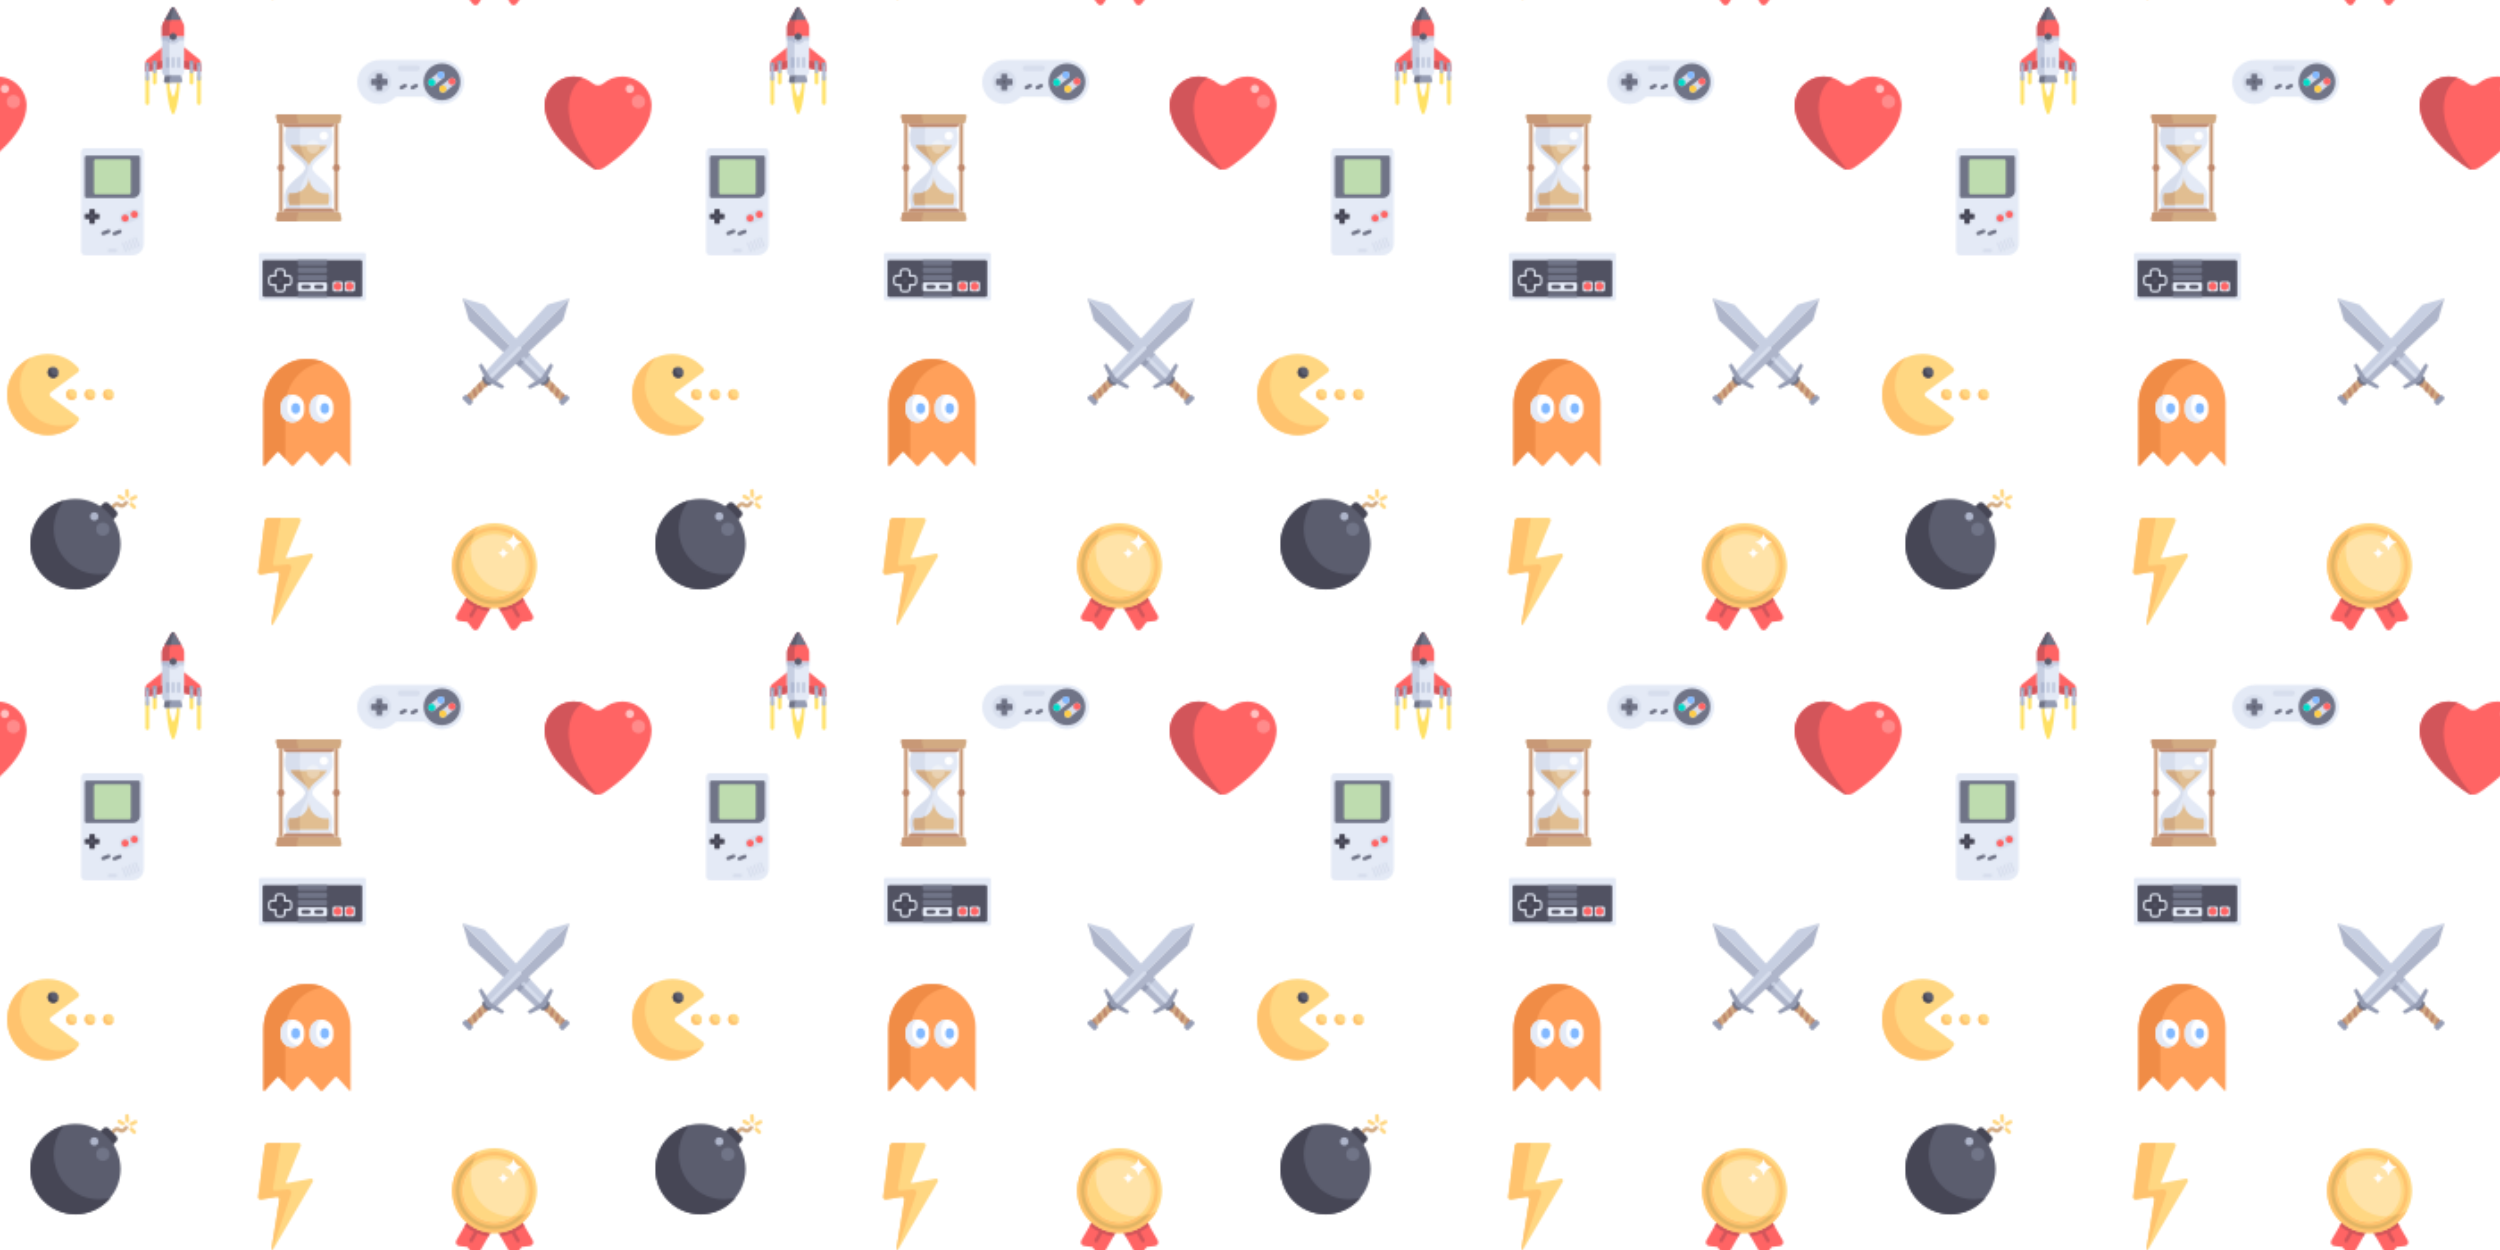 <svg xmlns="http://www.w3.org/2000/svg" xmlns:xlink="http://www.w3.org/1999/xlink" xmlns:fi="http://pattern.flaticon.com/" x="0" y="0" width="1600" height="800" viewBox="0 0 1400 700"><rect x="0px" y="0px" width="100%" height="100%" opacity="1" fill="#ffffff"/><defs><g transform="matrix(0.117 0 0 0.117 33 83)" id="L1_58"><path d="M353.103,512H123.586c-9.751,0-17.655-7.904-17.655-17.655V17.655C105.931,7.904,113.835,0,123.586,0  h264.828c9.751,0,17.655,7.904,17.655,17.655v441.379C406.069,488.287,382.356,512,353.103,512z" fill="#e4eaf6"/><path d="M353.103,238.345h-220.69c-4.875,0-8.828-3.953-8.828-8.828V44.138c0-4.875,3.953-8.828,8.828-8.828  h247.172c4.875,0,8.828,3.953,8.828,8.828v158.897C388.414,222.536,372.605,238.345,353.103,238.345z" fill="#707487"/><path d="M189.793,313.379h-17.655v-17.655c0-2.438-1.976-4.414-4.414-4.414h-17.655  c-2.438,0-4.414,1.976-4.414,4.414v17.655H128c-2.438,0-4.414,1.976-4.414,4.414v17.655c0,2.438,1.976,4.414,4.414,4.414h17.655  v17.655c0,2.438,1.976,4.414,4.414,4.414h17.655c2.438,0,4.414-1.976,4.414-4.414v-17.655h17.655c2.438,0,4.414-1.976,4.414-4.414  v-17.655C194.207,315.356,192.231,313.379,189.793,313.379z" fill="#464655"/><path d="M317.802,361.94c-10.508,0-20.457-6.302-24.595-16.655c-5.431-13.582,1.173-28.991,14.75-34.426  l44.138-17.655c13.578-5.418,29,1.176,34.422,14.754c5.431,13.582-1.173,28.991-14.75,34.426l-44.138,17.655  C324.405,361.327,321.078,361.94,317.802,361.94z" fill="#d7deed"/><g><path d="M211.862,416.408c-3.5,0-6.819-2.099-8.199-5.551c-1.811-4.526,0.388-9.664,4.922-11.474   l25.818-10.332c4.483-1.815,9.664,0.38,11.474,4.914c1.811,4.526-0.396,9.664-4.922,11.474l-25.818,10.332   C214.069,416.202,212.957,416.408,211.862,416.408z" fill="#707487"/><path d="M265.483,417.917c-3.5,0-6.819-2.103-8.199-5.556c-1.811-4.526,0.396-9.664,4.922-11.474   l25.827-10.327c4.491-1.784,9.664,0.388,11.474,4.922c1.811,4.526-0.396,9.664-4.922,11.474l-25.827,10.327   C267.69,417.71,266.578,417.917,265.483,417.917z" fill="#707487"/></g><g><circle cx="317" cy="335" r="17" fill="#ff6464"/><circle cx="361" cy="317" r="17" fill="#ff6464"/></g><g><path d="M382.163,472.29c-1.75,0-3.405-1.047-4.095-2.776L362.601,430.6   c-0.905-2.263,0.19-4.832,2.457-5.737c2.259-0.918,4.828,0.194,5.732,2.461l15.467,38.914c0.905,2.263-0.19,4.832-2.457,5.737   C383.266,472.191,382.706,472.29,382.163,472.29z" fill="#d7deed"/><path d="M366.947,478.76c-1.75,0-3.405-1.047-4.095-2.776l-15.467-38.914   c-0.905-2.263,0.19-4.832,2.457-5.737c2.241-0.909,4.828,0.194,5.732,2.461l15.467,38.914c0.905,2.263-0.19,4.832-2.457,5.737   C368.051,478.66,367.49,478.76,366.947,478.76z" fill="#d7deed"/><path d="M351.731,485.23c-1.75,0-3.405-1.047-4.095-2.776l-15.467-38.914   c-0.905-2.263,0.19-4.832,2.457-5.737c2.241-0.918,4.828,0.199,5.732,2.461l15.467,38.914c0.905,2.263-0.19,4.832-2.457,5.737   C352.834,485.131,352.275,485.23,351.731,485.23z" fill="#d7deed"/><path d="M336.515,491.704c-1.75,0-3.405-1.047-4.095-2.776l-15.467-38.914   c-0.905-2.263,0.19-4.832,2.457-5.737c2.241-0.914,4.828,0.199,5.732,2.461l15.467,38.914c0.905,2.263-0.19,4.832-2.457,5.737   C337.619,491.605,337.059,491.704,336.515,491.704z" fill="#d7deed"/><path d="M321.3,498.174c-1.75,0-3.405-1.047-4.095-2.776l-15.467-38.914   c-0.905-2.263,0.19-4.832,2.457-5.737c2.25-0.922,4.828,0.194,5.732,2.461l15.467,38.914c0.905,2.263-0.19,4.832-2.457,5.737   C322.403,498.074,321.844,498.174,321.3,498.174z" fill="#d7deed"/></g><path d="M335.448,220.69H176.552c-4.875,0-8.828-3.953-8.828-8.828V61.793c0-4.875,3.953-8.828,8.828-8.828  h158.897c4.875,0,8.828,3.953,8.828,8.828v150.069C344.276,216.737,340.323,220.69,335.448,220.69z" fill="#bedcaf"/><path d="M269.241,498.759h-26.483c-4.875,0-8.828-3.953-8.828-8.828l0,0c0-4.875,3.953-8.828,8.828-8.828  h26.483c4.875,0,8.828,3.953,8.828,8.828l0,0C278.069,494.806,274.116,498.759,269.241,498.759z" fill="#d7deed"/><circle cx="158" cy="326" r="8" fill="#5b5d6e"/></g><g transform="matrix(0.117 0 0 0.117 67 4)" id="L1_59"><g><path d="M132.412,467.862L132.412,467.862c-4.875,0-8.828-3.953-8.828-8.828V335.446   c0-4.875,3.953-8.828,8.828-8.828l0,0c4.875,0,8.828,3.953,8.828,8.828v123.588C141.24,463.909,137.287,467.862,132.412,467.862z" fill="#ffe164"/><path d="M379.589,467.862L379.589,467.862c-4.875,0-8.828-3.953-8.828-8.828V335.446   c0-4.875,3.953-8.828,8.828-8.828l0,0c4.875,0,8.828,3.953,8.828,8.828v123.588C388.417,463.909,384.464,467.862,379.589,467.862z" fill="#ffe164"/><path d="M344.278,370.756L344.278,370.756c-4.875,0-8.828-3.953-8.828-8.828v-97.105   c0-4.875,3.953-8.828,8.828-8.828l0,0c4.875,0,8.828,3.953,8.828,8.828v97.105C353.106,366.804,349.153,370.756,344.278,370.756z" fill="#ffe164"/><path d="M167.723,370.756L167.723,370.756c-4.875,0-8.828-3.953-8.828-8.828v-97.105   c0-4.875,3.953-8.828,8.828-8.828l0,0c4.875,0,8.828,3.953,8.828,8.828v97.105C176.551,366.804,172.598,370.756,167.723,370.756z" fill="#ffe164"/></g><path d="M256,150.063l-125.79,100.632c-4.188,3.35-6.626,8.423-6.626,13.787v44.481L256,282.479  l132.416,26.483v-44.481c0-5.364-2.438-10.437-6.626-13.787L256,150.063z" fill="#ff6464"/><path d="M225.103,361.906c0,29.551,3.571,93.193,24.392,145.365c2.516,6.305,10.494,6.305,13.01,0  c20.821-52.172,24.392-115.814,24.392-145.365H225.103z" fill="#ffe164"/><path d="M238.345,361.906c0,14.173,2.452,46.271,17.655,70.032c15.204-23.761,17.655-55.859,17.655-70.032  H238.345z" fill="#ffffff"/><path d="M299.876,350.958l-10.499-41.997h-66.753l-10.499,41.997c-0.66,2.638-0.065,5.431,1.608,7.573  s4.237,3.396,6.957,3.396h70.622c2.72,0,5.285-1.255,6.957-3.396C299.942,356.389,300.535,353.596,299.876,350.958z" fill="#959cb3"/><path d="M238.609,350.958l10.499-41.997h-26.483l-10.499,41.997c-0.66,2.638-0.065,5.431,1.608,7.573  s4.237,3.396,6.957,3.396h26.483c-2.72,0-5.285-1.255-6.957-3.396S237.949,353.596,238.609,350.958z" fill="#707487"/><path d="M248.639,4.316l-41.109,73.457c-2.948,5.269-4.497,11.207-4.497,17.245v213.945  c0,9.751,7.904,17.655,17.655,17.655h70.622c9.751,0,17.655-7.904,17.655-17.655V95.013c0-6.038-1.548-11.976-4.498-17.245  L263.362,4.316C260.141-1.439,251.86-1.439,248.639,4.316z" fill="#e4eaf6"/><path d="M238.345,308.962V95.018c0-6.038,0.644-11.976,1.874-17.244l17.128-73.457  c0.321-1.474,0.898-2.664,1.581-3.729c-3.669-1.35-8.118-0.15-10.289,3.729l-41.109,73.456c-2.948,5.269-4.497,11.206-4.497,17.244  v213.945c0,9.75,7.905,17.655,17.655,17.655h25.012C241.639,326.618,238.345,318.713,238.345,308.962z" fill="#c7cfe2"/><path d="M263.362,4.316c-3.22-5.753-11.501-5.753-14.721,0l-41.11,73.457  c-2.948,5.269-4.497,11.206-4.497,17.244v46.218h105.933V95.013c0-6.038-1.548-11.976-4.498-17.245L263.362,4.316z" fill="#ff6464"/><path d="M238.345,95.018c0-6.038,0.644-11.976,1.874-17.244l17.128-73.457  c0.321-1.474,0.898-2.664,1.581-3.729c-1.788-0.658-3.755-0.686-5.559-0.119c-0.135,0.044-0.262,0.108-0.393,0.158  c-0.689,0.256-1.334,0.626-1.944,1.069c-0.19,0.14-0.386,0.269-0.566,0.428c-0.694,0.607-1.333,1.31-1.826,2.193l-41.109,73.456  c-2.948,5.269-4.497,11.206-4.497,17.244v46.218h35.311V95.018z" fill="#d2555a"/><path d="M308.967,141.235H203.034v17.655h22.637c6.089,10.511,17.302,17.655,30.33,17.655  c13.028,0,24.241-7.145,30.33-17.655h22.637V141.235z" fill="#c7cfe2"/><circle cx="256" cy="141" r="17" fill="#5b5d6e"/><path d="M238.345,171.716v-30.482h-35.311v17.655h22.637C228.736,164.182,233.105,168.613,238.345,171.716z" fill="#afb9d2"/><path d="M248.64,4.316l-32.162,57.47h79.047l-32.164-57.47C260.141-1.439,251.86-1.439,248.64,4.316z" fill="#707487"/><path d="M243.947,61.786l13.401-57.47c0.321-1.474,0.898-2.664,1.581-3.729  c-1.788-0.658-3.755-0.686-5.559-0.119c-0.036,0.012-0.072,0.031-0.108,0.044c-0.095,0.039-0.189,0.078-0.285,0.115  c-0.689,0.256-1.334,0.626-1.944,1.069c-0.066,0.049-0.131,0.102-0.198,0.149c-0.121,0.095-0.252,0.177-0.369,0.279  c-0.693,0.606-1.332,1.31-1.825,2.191l-32.162,57.47H243.947z" fill="#5b5d6e"/><g><path d="M123.584,308.962 203.034,293.072 203.034,255.996 123.584,277.182z" fill="#d2555a"/><path d="M388.417,308.962 308.967,293.072 308.967,255.996 388.417,277.182z" fill="#d2555a"/></g><g><path d="M132.412,264.824L132.412,264.824c-4.875,0-8.828,3.953-8.828,8.828v70.622   c0,4.875,3.953,8.828,8.828,8.828l0,0c4.875,0,8.828-3.953,8.828-8.828v-70.622C141.24,268.776,137.287,264.824,132.412,264.824z" fill="#afb9d2"/><path d="M167.723,255.996L167.723,255.996c-4.875,0-8.828,3.953-8.828,8.828v44.139   c0,4.875,3.953,8.828,8.828,8.828l0,0c4.875,0,8.828-3.953,8.828-8.828v-44.139C176.551,259.948,172.598,255.996,167.723,255.996z" fill="#afb9d2"/><path d="M379.589,264.824L379.589,264.824c4.875,0,8.828,3.953,8.828,8.828v70.622   c0,4.875-3.953,8.828-8.828,8.828l0,0c-4.875,0-8.828-3.953-8.828-8.828v-70.622C370.761,268.776,374.714,264.824,379.589,264.824z   " fill="#afb9d2"/><path d="M344.278,255.996L344.278,255.996c4.875,0,8.828,3.953,8.828,8.828v44.139   c0,4.875-3.953,8.828-8.828,8.828l0,0c-4.875,0-8.828-3.953-8.828-8.828v-44.139C335.45,259.948,339.403,255.996,344.278,255.996z" fill="#afb9d2"/></g><g><circle cx="132" cy="273" r="8" fill="#959cb3"/><circle cx="167" cy="264" r="8" fill="#959cb3"/><circle cx="379" cy="273" r="8" fill="#959cb3"/><circle cx="344" cy="264" r="8" fill="#959cb3"/></g><g><path d="M256,291.307L256,291.307c4.875,0,8.828-3.953,8.828-8.828v-35.311c0-4.875-3.953-8.828-8.828-8.828   l0,0c-4.875,0-8.828,3.953-8.828,8.828v35.311C247.173,287.354,251.125,291.307,256,291.307z" fill="#c7cfe2"/><path d="M282.484,291.307L282.484,291.307c4.875,0,8.828-3.953,8.828-8.828v-35.311   c0-4.875-3.953-8.828-8.828-8.828l0,0c-4.875,0-8.828,3.953-8.828,8.828v35.311C273.656,287.354,277.609,291.307,282.484,291.307z" fill="#c7cfe2"/></g><path d="M229.517,291.307L229.517,291.307c4.875,0,8.828-3.953,8.828-8.828v-35.311  c0-4.875-3.953-8.828-8.828-8.828l0,0c-4.875,0-8.828,3.953-8.828,8.828v35.311C220.689,287.354,224.642,291.307,229.517,291.307z" fill="#afb9d2"/></g><g transform="matrix(0.117 0 0 0.117 4 191)" id="L1_60"><path d="M209.638,244.628l129.736-95.594c6.241-4.599,7.204-13.545,2.155-19.428  c-40.358-47.019-102.755-74.557-171.218-66.385C81.862,73.778,10.999,145.353,1.223,233.893  c-12.937,117.155,78.443,216.313,192.983,216.313c58.996,0,111.782-26.358,147.389-67.889c5.021-5.856,3.992-14.775-2.218-19.35  L209.638,267.37C201.977,261.725,201.977,250.274,209.638,244.628z" fill="#ffd782"/><path d="M255.491,406.068c-114.54,0-205.92-99.157-192.984-216.313  c4.675-42.346,23.433-80.712,51.296-110.476C53.119,107.021,8.797,165.293,1.223,233.892  c-12.937,117.156,78.443,216.314,192.983,216.314c55.956,0,106.298-23.738,141.721-61.62  C311.421,399.783,284.203,406.068,255.491,406.068z" fill="#ffc36e"/><circle cx="397" cy="255" r="26" fill="#ffd782"/><path d="M408.275,269.241c-13.407,0-24.276-10.869-24.276-24.276c0-5.134,1.614-9.88,4.335-13.802  c-10.222,3.669-17.577,13.351-17.577,24.836c0,14.626,11.857,26.483,26.483,26.483c11.486,0,21.167-7.354,24.836-17.577  C418.156,267.625,413.41,269.241,408.275,269.241z" fill="#ffc36e"/><circle cx="485" cy="255" r="26" fill="#ffd782"/><path d="M496.551,269.241c-13.407,0-24.276-10.869-24.276-24.276c0-5.134,1.614-9.88,4.335-13.802  c-10.222,3.669-17.577,13.351-17.577,24.836c0,14.626,11.857,26.483,26.483,26.483c11.486,0,21.167-7.354,24.836-17.577  C506.432,267.625,501.686,269.241,496.551,269.241z" fill="#ffc36e"/><circle cx="308" cy="255" r="26" fill="#ffd782"/><path d="M320,269.241c-13.407,0-24.276-10.869-24.276-24.276c0-5.134,1.614-9.88,4.335-13.802  c-10.222,3.669-17.577,13.351-17.577,24.836c0,14.626,11.857,26.483,26.483,26.483c11.486,0,21.167-7.354,24.836-17.577  C329.88,267.625,325.134,269.241,320,269.241z" fill="#ffc36e"/><circle cx="220" cy="150" r="26" fill="#5b5d6e"/><path d="M231.724,163.31c-13.407,0-24.276-10.869-24.276-24.276c0-5.134,1.614-9.88,4.335-13.802  c-10.222,3.669-17.577,13.351-17.577,24.836c0,14.626,11.857,26.483,26.483,26.483c11.486,0,21.167-7.354,24.836-17.577  C241.604,161.694,236.858,163.31,231.724,163.31z" fill="#464655"/></g><g transform="matrix(0.117 0 0 0.117 145 125)" id="L1_61"><path d="M503.172,370.759H8.828c-4.875,0-8.828-3.953-8.828-8.828V150.069c0-4.875,3.953-8.828,8.828-8.828  h494.345c4.875,0,8.828,3.953,8.828,8.828v211.862C512,366.806,508.047,370.759,503.172,370.759z" fill="#e4eaf6"/><path d="M485.517,353.103H26.483c-4.875,0-8.828-3.953-8.828-8.828V185.379c0-4.875,3.953-8.828,8.828-8.828  h459.034c4.875,0,8.828,3.953,8.828,8.828v158.897C494.345,349.151,490.392,353.103,485.517,353.103z" fill="#515262"/><path d="M317.793,326.621H194.207c-4.875,0-8.828-3.953-8.828-8.828V291.31c0-4.875,3.953-8.828,8.828-8.828  h123.586c4.875,0,8.828,3.953,8.828,8.828v26.483C326.621,322.668,322.668,326.621,317.793,326.621z" fill="#e4eaf6"/><g><path d="M317.793,273.655H194.207c-4.875,0-8.828-3.953-8.828-8.828V256c0-4.875,3.953-8.828,8.828-8.828   h123.586c4.875,0,8.828,3.953,8.828,8.828v8.828C326.621,269.703,322.668,273.655,317.793,273.655z" fill="#707487"/><path d="M317.793,238.345H194.207c-4.875,0-8.828-3.953-8.828-8.828v-8.828c0-4.875,3.953-8.828,8.828-8.828   h123.586c4.875,0,8.828,3.953,8.828,8.828v8.828C326.621,234.392,322.668,238.345,317.793,238.345z" fill="#707487"/><path d="M317.793,203.034H194.207c-4.875,0-8.828-3.953-8.828-8.828v-17.655h141.241v17.655   C326.621,199.082,322.668,203.034,317.793,203.034z" fill="#707487"/><path d="M194.207,335.448h123.586c4.875,0,8.828,3.953,8.828,8.828v8.828H185.379v-8.828   C185.379,339.401,189.332,335.448,194.207,335.448z" fill="#707487"/></g><g><path d="M211.862,313.379h26.483c4.875,0,8.828-3.953,8.828-8.828l0,0c0-4.875-3.953-8.828-8.828-8.828   h-26.483c-4.875,0-8.828,3.953-8.828,8.828l0,0C203.034,309.427,206.987,313.379,211.862,313.379z" fill="#515262"/><path d="M273.655,313.379h26.483c4.875,0,8.828-3.953,8.828-8.828l0,0c0-4.875-3.953-8.828-8.828-8.828   h-26.483c-4.875,0-8.828,3.953-8.828,8.828l0,0C264.828,309.427,268.78,313.379,273.655,313.379z" fill="#515262"/></g><path d="M141.241,256h-22.069v-22.069c0-4.875-3.953-8.828-8.828-8.828H92.69  c-4.875,0-8.828,3.953-8.828,8.828V256H61.793c-4.875,0-8.828,3.953-8.828,8.828v17.655c0,4.875,3.953,8.828,8.828,8.828h22.069  v22.069c0,4.875,3.953,8.828,8.828,8.828h17.655c4.875,0,8.828-3.953,8.828-8.828V291.31h22.069c4.875,0,8.828-3.953,8.828-8.828  v-17.655C150.069,259.953,146.116,256,141.241,256z" fill="#464655"/><g><path d="M110.345,225.103c4.875,0,8.828,3.953,8.828,8.828V256h22.069c4.875,0,8.828,3.953,8.828,8.828   v17.655c0,4.875-3.953,8.828-8.828,8.828h-22.069v22.069c0,4.875-3.953,8.828-8.828,8.828H92.69c-4.876,0-8.828-3.953-8.828-8.828   V291.31H61.793c-4.876,0-8.828-3.953-8.828-8.828v-17.655c0-4.875,3.951-8.828,8.828-8.828h22.069v-22.069   c0-4.875,3.951-8.828,8.828-8.828H110.345 M110.345,216.276H92.69c-9.735,0-17.655,7.921-17.655,17.655v13.241H61.793   c-9.735,0-17.655,7.921-17.655,17.655v17.655c0,9.735,7.921,17.655,17.655,17.655h13.241v13.241   c0,9.735,7.921,17.655,17.655,17.655h17.655c9.735,0,17.655-7.921,17.655-17.655v-13.241h13.241   c9.735,0,17.655-7.921,17.655-17.655v-17.655c0-9.735-7.921-17.655-17.655-17.655H128v-13.241   C128,224.196,120.079,216.276,110.345,216.276L110.345,216.276z" fill="#e4eaf6"/><path d="M392.426,278.471h-30.495c-4.875,0-8.828,3.953-8.828,8.828v30.495c0,4.875,3.953,8.828,8.828,8.828   h30.495c4.875,0,8.828-3.953,8.828-8.828v-30.495C401.254,282.422,397.302,278.471,392.426,278.471z" fill="#e4eaf6"/><path d="M450.207,278.471h-30.495c-4.875,0-8.828,3.953-8.828,8.828v30.495c0,4.875,3.953,8.828,8.828,8.828   h30.495c4.875,0,8.828-3.953,8.828-8.828v-30.495C459.034,282.422,455.082,278.471,450.207,278.471z" fill="#e4eaf6"/></g><g><circle cx="377" cy="302" r="19" fill="#ff6464"/><circle cx="434" cy="302" r="19" fill="#ff6464"/></g><circle cx="101" cy="273" r="11" fill="#515262"/></g><g transform="matrix(0.117 0 0 0.117 142 201)" id="L1_62"><path d="M248.399,0.135C135.421,4.152,47.514,100.436,47.514,213.484V508.8c0,2.792,3.432,4.127,5.319,2.069  l57.191-62.39c3.756-4.098,10.216-4.098,13.971,0l55.336,60.365c3.858,4.209,10.493,4.209,14.35,0l55.334-60.365  c3.756-4.098,10.216-4.098,13.971,0l55.334,60.365c3.858,4.209,10.493,4.209,14.35,0l55.336-60.365  c3.756-4.098,10.216-4.098,13.971,0l57.191,62.39c1.887,2.059,5.319,0.724,5.319-2.069V208.486  C464.489,90.819,367.009-4.082,248.399,0.135z" fill="#ffa05a"/><path d="M151.758,227.632c0-107.205,79.072-199.275,183.593-211.938  C308.687,4.707,279.273-0.963,248.399,0.135C135.421,4.152,47.514,100.436,47.514,213.484V508.8c0,2.792,3.432,4.127,5.319,2.069  l57.191-62.39c3.755-4.098,10.216-4.098,13.971,0l27.762,30.285V227.632H151.758z" fill="#f08c46"/><path d="M186.385,303.255L186.385,303.255c-31.001,0-56.132-25.131-56.132-56.132v-20.412  c0-31.001,25.131-56.132,56.132-56.132l0,0c31.001,0,56.132,25.131,56.132,56.132v20.412  C242.515,278.124,217.385,303.255,186.385,303.255z" fill="#ffffff"/><path d="M217.002,293.049c-31.001,0-56.132-25.131-56.132-56.132v-20.412  c0-18.952,9.419-35.676,23.803-45.839c-30.201,0.912-54.421,25.621-54.421,56.045v20.412c0,31.001,25.131,56.132,56.132,56.132  c12.048,0,23.184-3.831,32.327-10.292C218.139,292.98,217.579,293.049,217.002,293.049z" fill="#e4eaf6"/><path d="M201.693,262.431L201.693,262.431c-11.273,0-20.412-9.138-20.412-20.412v-10.205  c0-11.273,9.138-20.412,20.412-20.412l0,0c11.273,0,20.412,9.138,20.412,20.412v10.205  C222.105,253.294,212.966,262.431,201.693,262.431z" fill="#82b9ff"/><path d="M325.619,303.255L325.619,303.255c-31.001,0-56.132-25.131-56.132-56.132v-20.412  c0-31.001,25.131-56.132,56.132-56.132l0,0c31.001,0,56.132,25.131,56.132,56.132v20.412  C381.75,278.124,356.619,303.255,325.619,303.255z" fill="#ffffff"/><path d="M356.236,293.049c-31.001,0-56.132-25.131-56.132-56.132v-20.412  c0-18.952,9.419-35.676,23.804-45.839c-30.201,0.912-54.421,25.621-54.421,56.045v20.412c0,31.001,25.131,56.132,56.132,56.132  c12.048,0,23.184-3.831,32.327-10.292C357.374,292.98,356.814,293.049,356.236,293.049z" fill="#e4eaf6"/><path d="M340.927,262.431L340.927,262.431c-11.273,0-20.412-9.138-20.412-20.412v-10.205  c0-11.273,9.138-20.412,20.412-20.412l0,0c11.273,0,20.412,9.138,20.412,20.412v10.205  C361.339,253.294,352.201,262.431,340.927,262.431z" fill="#82b9ff"/></g><g transform="matrix(0.117 0 0 0.117 247 293)" id="L1_63"><path d="M425.797,467.737l-40.17,4.791l-24.234,32.392c-7.593,10.15-23.09,9.228-29.427-1.749  L212.941,297.012l107.029-61.793l119.026,206.161C445.334,452.355,438.383,466.237,425.797,467.737z" fill="#ff6464"/><path d="M372.386,449.593L372.386,449.593c-4.222,2.438-9.621,0.991-12.059-3.231l-88.276-152.898  c-2.438-4.222-0.991-9.621,3.231-12.058l0,0c4.222-2.438,9.621-0.991,12.058,3.231l88.276,152.898  C378.055,441.757,376.608,447.156,372.386,449.593z" fill="#d2555a"/><path d="M86.202,467.737l40.17,4.791l24.234,32.392c7.593,10.15,23.09,9.228,29.427-1.749L299.06,297.012  l-107.029-61.793L73.004,441.379C66.666,452.355,73.617,466.237,86.202,467.737z" fill="#ff6464"/><g><path d="M398.597,371.407l-78.628-136.189H192.03l-78.628,136.189   c31.516,26.718,70.615,44.719,113.628,50.364L256,371.592l28.97,50.178C327.982,416.127,367.083,398.125,398.597,371.407z" fill="#d2555a"/><path d="M139.614,449.593L139.614,449.593c4.222,2.438,9.621,0.991,12.058-3.231l88.276-152.898   c2.438-4.222,0.991-9.621-3.231-12.058l0,0c-4.222-2.438-9.621-0.991-12.058,3.231l-88.276,152.898   C133.945,441.757,135.392,447.156,139.614,449.593z" fill="#d2555a"/></g><circle cx="256" cy="203" r="203" fill="#ffd782"/><g><path d="M335.448,326.621c-107.257,0-194.207-86.95-194.207-194.207c0-44.491,14.995-85.46,40.161-118.206   C106.194,43.947,52.965,117.25,52.965,203.034c0,112.132,90.901,203.034,203.034,203.034c77.304,0,144.505-43.21,178.802-106.787   C405.729,316.628,371.762,326.621,335.448,326.621z" fill="#ffc36e"/><path d="M256,388.414c-102.216,0-185.379-83.164-185.379-185.379S153.784,17.655,256,17.655   s185.379,83.164,185.379,185.379S358.216,388.414,256,388.414z M256,35.31c-92.483,0-167.724,75.242-167.724,167.724   S163.518,370.759,256,370.759s167.724-75.242,167.724-167.724S348.483,35.31,256,35.31z" fill="#ffc36e"/></g><circle cx="256" cy="203" r="150" fill="#ffe3a8"/><path d="M335.448,326.621c-107.257,0-194.207-86.95-194.207-194.207c0-9.602,0.725-19.033,2.07-28.262  c-23.202,26.42-37.38,60.957-37.38,98.882c0,82.881,67.188,150.069,150.069,150.069c31.68,0,61.024-9.873,85.242-26.63  C339.313,326.53,337.391,326.621,335.448,326.621z" fill="#ffd782"/><path d="M373.029,322.953c-30.248,29.526-71.522,47.806-117.03,47.806  c-92.483,0-167.724-75.242-167.724-167.724c0-52.584,24.367-99.541,62.355-130.317c3.348-10.371,7.552-20.351,12.515-29.879  c-55.222,32.139-92.525,91.831-92.525,160.196c0,102.216,83.164,185.379,185.379,185.379c60.527,0,114.207-29.293,148.062-74.303  C394.082,317.882,383.716,320.857,373.029,322.953z" fill="#e1b464"/><g><path d="M384.299,89.878c-18.099-4.126-32.345-18.374-36.471-36.471c-0.311-1.363-2.115-1.363-2.425,0   c-4.126,18.099-18.374,32.345-36.471,36.471c-1.363,0.311-1.363,2.115,0,2.425c18.099,4.126,32.345,18.372,36.471,36.471   c0.311,1.363,2.115,1.363,2.425,0c4.126-18.099,18.374-32.345,36.471-36.471C385.662,91.993,385.662,90.189,384.299,89.878z" fill="#ffffff"/><path d="M321.578,142.345c-11.017-2.854-19.691-11.527-22.543-22.543c-0.287-1.107-1.719-1.107-2.006,0   c-2.854,11.017-11.527,19.691-22.543,22.543c-1.107,0.287-1.107,1.719,0,2.006c11.017,2.854,19.691,11.527,22.543,22.543   c0.287,1.107,1.719,1.107,2.006,0c2.854-11.017,11.527-19.691,22.543-22.543C322.686,144.064,322.686,142.632,321.578,142.345z" fill="#ffffff"/></g></g><g transform="matrix(0.117 0 0 0.117 259 167)" id="L1_64"><path d="M0,0.001 31.21,106.116 353.364,403.3 378.332,378.332z" fill="#aeb5ca"/><path d="M0,0.001 106.115,31.21 403.299,353.364 378.332,378.332z" fill="#c7cfe2"/><path d="M298.532,298.533 324.25,267.673 309.687,251.886 279.96,279.961z" fill="#aeb5ca"/><rect x="416px" y="363px" width="35px" height="141px" transform="matrix(-0.707 0.707 -0.707 -0.707 1048.968 434.514)" fill="#d2aa82"/><g><path d="M490.688,465.721 478.205,503.173 465.72,490.689 478.205,453.236z" fill="#be876b"/><path d="M465.72,440.752 453.236,478.205 440.751,465.721 453.236,428.269z" fill="#be876b"/><path d="M440.751,415.784 428.268,453.236 415.784,440.752 428.268,403.3z" fill="#be876b"/><path d="M415.784,390.817 403.299,428.269 390.816,415.784 403.299,378.332z" fill="#be876b"/></g><path d="M509.415,484.446l-24.968,24.968c-3.447,3.447-9.037,3.447-12.484,0l-6.242-6.241  c-3.447-3.447-3.447-9.037,0-12.484l24.968-24.968c3.447-3.447,9.037-3.447,12.484,0l6.242,6.242  C512.862,475.41,512.862,480.999,509.415,484.446z" fill="#959cb3"/><path d="M403.299,365.848l-14.564,22.888L365.847,403.3l12.147,12.146c2.687,2.687,6.792,3.353,10.19,1.654  l11.382-5.69c5.125-2.562,9.281-6.718,11.843-11.843l5.691-11.382c1.699-3.399,1.033-7.503-1.654-10.19L403.299,365.848z" fill="#707487"/><path d="M232.103,232.103L232.103,232.103c-3.447,3.447-3.447,9.037,0,12.484l156.051,156.051l12.484-12.484  L244.587,232.103C241.14,228.656,235.55,228.656,232.103,232.103z" fill="#d7deed"/><path d="M273.004,329.169 298.532,298.533 279.96,279.961 250.165,308.101z" fill="#959cb3"/><path d="M292.858,305.342 304.207,291.725 286.381,273.897 273.54,286.024z" fill="#c7cfe2"/><path d="M431.665,327.845l-30.659,61.319c-2.562,5.126-6.718,9.281-11.843,11.843l-61.319,30.659  c-3.399,1.699-7.503,1.033-10.19-1.654l-3.74-3.74c-2.178-2.178-1.78-5.814,0.82-7.468l63.597-40.471l40.471-63.597  c1.654-2.599,5.29-2.998,7.468-0.82l3.74,3.74C432.697,320.342,433.364,324.446,431.665,327.845z" fill="#959cb3"/><path d="M512,0.001 480.79,106.116 158.636,403.3 133.668,378.332z" fill="#aeb5ca"/><path d="M512,0.001 405.885,31.21 108.701,353.364 133.668,378.332z" fill="#c7cfe2"/><rect x="59px" y="363px" width="35px" height="141px" transform="matrix(0.707 0.707 -0.707 0.707 329.939 72.48)" fill="#d2aa82"/><g><path d="M21.312,465.721 33.795,503.173 46.28,490.689 33.795,453.236z" fill="#be876b"/><path d="M46.28,440.752 58.764,478.205 71.249,465.721 58.764,428.269z" fill="#be876b"/><path d="M71.249,415.784 83.732,453.236 96.216,440.752 83.732,403.3z" fill="#be876b"/><path d="M96.216,390.817 108.701,428.269 121.184,415.784 108.701,378.332z" fill="#be876b"/></g><path d="M2.585,484.446l24.968,24.968c3.447,3.447,9.037,3.447,12.484,0l6.242-6.241  c3.447-3.447,3.447-9.037,0-12.484l-24.968-24.968c-3.447-3.447-9.037-3.447-12.484,0l-6.242,6.242  C-0.862,475.41-0.862,480.999,2.585,484.446z" fill="#959cb3"/><path d="M108.701,365.848l14.564,22.888l22.888,14.564l-12.146,12.146c-2.687,2.687-6.792,3.353-10.19,1.654  l-11.382-5.69c-5.126-2.562-9.281-6.718-11.843-11.843l-5.69-11.382c-1.699-3.399-1.033-7.503,1.654-10.19L108.701,365.848z" fill="#707487"/><path d="M279.897,232.103L279.897,232.103c3.447,3.447,3.447,9.037,0,12.484L123.846,400.638l-12.484-12.484  l156.051-156.051C270.86,228.656,276.45,228.656,279.897,232.103z" fill="#d7deed"/><path d="M80.335,327.845l30.659,61.319c2.562,5.126,6.718,9.281,11.843,11.843l61.318,30.659  c3.399,1.699,7.503,1.033,10.19-1.654l3.74-3.74c2.178-2.178,1.78-5.814-0.82-7.468l-63.597-40.471l-40.471-63.599  c-1.654-2.599-5.29-2.998-7.468-0.82l-3.74,3.74C79.303,320.342,78.636,324.446,80.335,327.845z" fill="#959cb3"/></g><g transform="matrix(0.117 0 0 0.117 305 39)" id="L1_65"><path d="M0,173.507C0,95.972,62.854,33.12,140.387,33.12c34.388,0,65.865,12.383,90.262,32.918  c14.664,12.343,36.039,12.343,50.702,0c24.396-20.536,55.873-32.918,90.262-32.918C449.146,33.12,512,95.972,512,173.507v-4.129  c0,136.147-165.574,258.941-230.406,301.804c-15.528,10.265-35.662,10.265-51.189,0C165.574,428.319,0,305.525,0,169.378" fill="#ff6464"/><path d="M114.822,182.728c-0.006,0.639-0.063,1.258-0.063,1.899v-4.457   C114.759,181.026,114.814,181.874,114.822,182.728c0.544-66.886,29.431-123.321,69.206-142.541   c-13.749-4.506-28.381-7.068-43.641-7.068c-76.94,0-139.346,61.913-140.298,138.628c1.909,135.199,165.863,256.821,230.317,299.434   c6.614,4.372,14.069,6.766,21.643,7.414C198.865,418.832,115.96,306.017,114.822,182.728z" fill="#d2555a"/><circle cx="449" cy="153" r="32" fill="#ff8b8b"/><circle cx="408" cy="92" r="20" fill="#ffc1c1"/></g><g transform="matrix(0.117 0 0 0.117 200 16)" id="L1_66"><path d="M406.068,150.068H109.444c-58.325,0-108.359,45.63-109.426,103.946  C-1.07,313.426,46.766,361.93,105.93,361.93c28.724,0,54.702-11.499,73.772-30.073c3.322-3.235,7.648-5.237,12.286-5.237h128.044  c4.626,0,8.937,1.995,12.249,5.224c21.57,21.017,51.988,32.982,85.218,29.484c48.802-5.138,88.484-44.561,93.839-93.34  C518.352,204.114,468.522,150.068,406.068,150.068z" fill="#e4eaf6"/><circle cx="406" cy="255" r="88" fill="#707487"/><circle cx="105" cy="255" r="57" fill="#d7deed"/><path d="M140.689,241.103h-14.897c-2.742,0-4.966-2.223-4.966-4.966v-14.897c0-2.742-2.223-4.966-4.966-4.966  H95.999c-2.742,0-4.966,2.223-4.966,4.966v14.897c0,2.742-2.223,4.966-4.966,4.966H71.172c-2.742,0-4.966,2.223-4.966,4.966v19.862  c0,2.742,2.223,4.966,4.966,4.966h14.897c2.742,0,4.966,2.223,4.966,4.966v14.897c0,2.742,2.223,4.966,4.966,4.966h19.862  c2.742,0,4.966-2.223,4.966-4.966v-14.897c0-2.742,2.223-4.966,4.966-4.966h14.897c2.742,0,4.966-2.223,4.966-4.966v-19.862  C145.655,243.326,143.431,241.103,140.689,241.103z" fill="#707487"/><circle cx="105" cy="255" r="8" fill="#5b5d6e"/><g><path d="M211.867,291.31c-3.242,0-6.354-1.784-7.905-4.879c-2.182-4.362-0.414-9.664,3.948-11.844   l17.655-8.828c4.362-2.177,9.664-0.414,11.844,3.948c2.18,4.362,0.414,9.664-3.948,11.844l-17.655,8.828   C214.54,291.012,213.194,291.31,211.867,291.31z" fill="#707487"/><path d="M264.833,291.31c-3.242,0-6.354-1.784-7.905-4.879c-2.182-4.362-0.414-9.664,3.948-11.844   l17.655-8.828c4.353-2.177,9.655-0.414,11.844,3.948c2.182,4.362,0.414,9.664-3.948,11.844l-17.655,8.828   C267.505,291.012,266.16,291.31,264.833,291.31z" fill="#707487"/></g><g><path d="M286.896,203.034h-79.448c-7.313,0-13.241-5.929-13.241-13.241l0,0   c0-7.313,5.929-13.241,13.241-13.241h79.448c7.313,0,13.241,5.929,13.241,13.241l0,0   C300.137,197.105,294.209,203.034,286.896,203.034z" fill="#d7deed"/><path d="M357.526,275.861c-5.181,0-10.311-2.268-13.793-6.625c-6.094-7.616-4.862-18.724,2.759-24.814   l44.138-35.31c7.604-6.099,18.724-4.862,24.81,2.754c6.094,7.616,4.862,18.724-2.759,24.814l-44.138,35.31   C365.293,274.598,361.396,275.861,357.526,275.861z" fill="#d7deed"/><path d="M410.491,306.758c-5.181,0-10.311-2.268-13.793-6.625c-6.094-7.616-4.862-18.724,2.759-24.814   l44.138-35.31c7.595-6.103,18.733-4.853,24.81,2.754c6.094,7.616,4.862,18.724-2.759,24.814l-44.138,35.31   C418.258,305.494,414.362,306.758,410.491,306.758z" fill="#d7deed"/></g><circle cx="357" cy="258" r="17" fill="#00dcc8"/><circle cx="401" cy="222" r="17" fill="#82b9ff"/><circle cx="454" cy="253" r="17" fill="#ff6464"/><circle cx="410" cy="289" r="17" fill="#ffcd46"/></g><g transform="matrix(0.117 0 0 0.117 17 272)" id="L1_67"><path d="M379.867,125.133c-2.259,0-4.517-0.862-6.241-2.586c-3.448-3.448-3.448-9.035,0-12.483l24.275-24.275  c9.517-9.535,25.034-9.535,34.551,0c2.638,2.638,6.948,2.638,9.586,0l11.034-11.034c3.448-3.448,9.035-3.448,12.483,0  c3.448,3.448,3.448,9.035,0,12.483l-11.034,11.034c-9.517,9.535-25.034,9.535-34.551,0c-2.569-2.552-7.017-2.552-9.586,0  l-24.275,24.275C384.384,124.271,382.126,125.133,379.867,125.133z" fill="#d2aa82"/><path d="M380.178,178.408l-62.412-62.411l31.652-31.652c6.894-6.894,18.073-6.894,24.967,0l37.444,37.444  c6.894,6.894,6.894,18.073,0,24.967L380.178,178.408z" fill="#464655"/><circle cx="216" cy="279" r="216" fill="#5b5d6e"/><path d="M328.409,424.084c-119.442,0-216.269-96.827-216.269-216.269c0-52.024,18.381-99.748,48.987-137.06  C68.399,95.139,0,179.523,0,279.904c0,119.442,96.827,216.269,216.269,216.269c67.417,0,127.62-30.857,167.282-79.208  C365.943,421.594,347.469,424.084,328.409,424.084z" fill="#464655"/><circle cx="347" cy="208" r="32" fill="#707487"/><circle cx="306" cy="147" r="20" fill="#aeb5ca"/><g><path d="M443.839,70.531c-1.44,0-2.905-0.353-4.258-1.099l-18.37-10.134   c-4.267-2.354-5.818-7.724-3.466-11.991c2.354-4.262,7.715-5.827,12-3.466l18.37,10.134c4.267,2.354,5.818,7.724,3.466,11.991   C449.968,68.885,446.952,70.531,443.839,70.531z" fill="#ffd782"/><path d="M497.562,111.156c-2.198,0-4.388-0.814-6.103-2.448l-14.801-14.159   c-3.525-3.371-3.647-8.956-0.276-12.483c3.362-3.525,8.948-3.642,12.483-0.276l14.801,14.159c3.525,3.371,3.647,8.956,0.276,12.483   C502.208,110.241,499.889,111.156,497.562,111.156z" fill="#ffd782"/><path d="M482.217,73.272c-3.207,0-6.302-1.75-7.862-4.802c-2.224-4.341-0.509-9.659,3.828-11.884   l20.965-10.741c4.345-2.229,9.655-0.509,11.879,3.832c2.224,4.341,0.509,9.659-3.828,11.884l-20.965,10.741   C484.941,72.962,483.571,73.272,482.217,73.272z" fill="#ffd782"/><path d="M463.976,57.566c-4.655,0-8.551-3.651-8.81-8.357l-1.284-24.09   c-0.258-4.866,3.482-9.026,8.345-9.284c5.181-0.194,9.035,3.482,9.293,8.344l1.284,24.09c0.258,4.866-3.482,9.026-8.345,9.284   C464.295,57.562,464.132,57.566,463.976,57.566z" fill="#ffd782"/></g></g><g transform="matrix(0.117 0 0 0.117 130 290)" id="L1_68"><path d="M317.033,0H173.568c-8.877,0-16.374,6.592-17.51,15.395l-31.322,242.74  c-0.998,7.729,5.747,14.229,13.433,12.948l74.547-12.425c7.837-1.306,14.643,5.462,13.382,13.305l-37.807,235.108  c-0.77,4.62,5.437,6.867,7.803,2.825L386.06,185.373c4.04-6.902-1.909-15.355-9.769-13.88l-112.936,21.175  c-3.539,0.663-6.408-2.856-5.045-6.188l69.638-170.224C331.12,8.499,325.414,0,317.033,0z" fill="#ffd782"/><path d="M195.424,217.514L232.927,0h-59.36c-8.877,0-16.374,6.591-17.51,15.395l-31.322,242.741  c-0.998,7.729,5.747,14.229,13.433,12.948l74.547-12.425c7.837-1.307,14.643,5.462,13.382,13.305L188.29,507.073  c-0.362,2.173,0.838,3.785,2.436,4.501l92.227-268.995c3.524-10.279-4.716-20.776-15.539-19.793l-61.929,5.63  C199.365,228.972,194.38,223.572,195.424,217.514z" fill="#ffc36e"/></g><g transform="matrix(0.117 0 0 0.117 143 64)" id="L1_69"><path d="M273.133,256c0-36.414,91.586-66.207,97.103-132.414c3.133-37.586-8.828-61.793-8.828-61.793H150.593  c0,0-11.96,24.207-8.828,61.793c5.517,66.207,97.103,96,97.103,132.414s-91.586,66.207-97.103,132.414  c-3.133,37.586,8.828,61.793,8.828,61.793h210.816c0,0,11.96-24.207,8.828-61.793C364.719,322.207,273.133,292.414,273.133,256z" fill="#e4eaf6"/><circle cx="276" cy="155" r="32" fill="#eff2f8"/><path d="M212.084,388.414c2.334-66.207,41.082-96,41.082-132.414s-38.749-66.207-41.082-132.414  c-1.325-37.586,3.735-61.793,3.735-61.793h-65.226c0,0-11.96,24.207-8.828,61.793c5.517,66.207,97.103,96,97.103,132.414  s-91.586,66.207-97.103,132.414c-3.133,37.586,8.828,61.793,8.828,61.793h65.226C215.82,450.207,210.759,425.999,212.084,388.414z" fill="#d7deed"/><path d="M398.833,44.138H113.168c-4.207,0-7.831-2.97-8.657-7.096l-5.297-26.483  C98.124,5.097,102.301,0,107.871,0h296.257c5.57,0,9.749,5.097,8.657,10.559l-5.297,26.483  C406.663,41.167,403.041,44.138,398.833,44.138z" fill="#d2aa82"/><path d="M363.768,61.793H148.235c-4.285,0-8.203-2.421-10.119-6.254l-5.702-11.401h247.172l-5.7,11.401  C371.97,59.372,368.052,61.793,363.768,61.793z" fill="#be876b"/><g><path d="M352.642,389.88c-0.295-3.532-0.954-6.955-1.881-10.294h-15.311   c-43.879,0-79.448-35.57-79.448-79.448c0,43.879-35.57,79.448-79.448,79.448h-15.311c-0.926,3.339-1.587,6.762-1.881,10.294   c-1.557,18.682,1.167,33.565,3.682,42.671h185.922C351.47,423.471,354.201,408.579,352.642,389.88z" fill="#e1be91"/><path d="M169.148,150.069c10.557,17.137,27.846,31.747,43.763,45.153   c20.364,17.152,39.703,33.439,43.091,54.289c3.388-20.85,22.727-37.137,43.091-54.289c15.917-13.406,33.206-28.018,43.763-45.153   H169.148z" fill="#e1be91"/></g><g><path d="M215.215,150.069h-46.067c10.557,17.137,27.846,31.747,43.763,45.153   c12.984,10.936,25.505,21.533,33.788,33.173C237.741,206.968,221.961,183.874,215.215,150.069z" fill="#d2aa82"/><path d="M212.084,388.414c0.226-6.397,0.875-12.36,1.714-18.115c-11.113,5.911-23.78,9.288-37.246,9.288   h-15.311c-0.926,3.339-1.587,6.762-1.881,10.294c-1.557,18.682,1.167,33.565,3.682,42.671h50.332   C212.311,421.842,211.438,406.735,212.084,388.414z" fill="#d2aa82"/></g><rect x="114px" y="44px" width="17px" height="423px" fill="#c89876"/><circle cx="123" cy="256" r="17" fill="#be876b"/><rect x="379px" y="44px" width="17px" height="423px" fill="#c89876"/><circle cx="388" cy="256" r="17" fill="#be876b"/><path d="M203.554,37.042l-5.297-26.483C197.164,5.097,201.342,0,206.913,0h-99.041  c-5.57,0-9.748,5.097-8.657,10.559l5.297,26.483c0.825,4.126,4.449,7.096,8.658,7.096h99.04  C208.002,44.138,204.378,41.167,203.554,37.042z" fill="#c89876"/><path d="M398.833,467.862H113.168c-4.207,0-7.831,2.97-8.657,7.096l-5.297,26.483  C98.122,506.903,102.3,512,107.871,512h296.257c5.57,0,9.749-5.097,8.657-10.559l-5.297-26.483  C406.663,470.833,403.041,467.862,398.833,467.862z" fill="#d2aa82"/><path d="M148.233,450.207h215.533c4.285,0,8.203,2.421,10.119,6.254l5.702,11.401H132.414l5.7-11.401  C140.031,452.628,143.949,450.207,148.233,450.207z" fill="#be876b"/><path d="M203.554,474.958l-5.297,26.483c-1.092,5.462,3.085,10.559,8.657,10.559h-99.042  c-5.57,0-9.748-5.097-8.657-10.559l5.297-26.483c0.825-4.126,4.448-7.096,8.657-7.096h99.04  C208.002,467.862,204.378,470.833,203.554,474.958z" fill="#c89876"/><circle cx="328" cy="103" r="20" fill="#ffffff"/><path d="M270.76,187.076c17.366,3.402,34.201-7.919,37.602-25.284c0.782-3.994,0.704-7.942,0.034-11.723  h-62.976C242.392,167.221,253.594,183.714,270.76,187.076z" fill="#ead2b2"/></g></defs><g fi:class="KUsePattern"><pattern id="pattern_L1_58" width="350" height="350" patternUnits="userSpaceOnUse"><use xlink:href="#L1_58" x="-350" y="-350"/><use xlink:href="#L1_58" x="0" y="-350"/><use xlink:href="#L1_58" x="350" y="-350"/><use xlink:href="#L1_58" x="-350" y="0"/><use xlink:href="#L1_58" x="0" y="0"/><use xlink:href="#L1_58" x="350" y="0"/><use xlink:href="#L1_58" x="-350" y="350"/><use xlink:href="#L1_58" x="0" y="350"/><use xlink:href="#L1_58" x="350" y="350"/></pattern><rect x="0" y="0" width="100%" height="100%" fill="url(#pattern_L1_58)"/></g><g fi:class="KUsePattern"><pattern id="pattern_L1_59" width="350" height="350" patternUnits="userSpaceOnUse"><use xlink:href="#L1_59" x="-350" y="-350"/><use xlink:href="#L1_59" x="0" y="-350"/><use xlink:href="#L1_59" x="350" y="-350"/><use xlink:href="#L1_59" x="-350" y="0"/><use xlink:href="#L1_59" x="0" y="0"/><use xlink:href="#L1_59" x="350" y="0"/><use xlink:href="#L1_59" x="-350" y="350"/><use xlink:href="#L1_59" x="0" y="350"/><use xlink:href="#L1_59" x="350" y="350"/></pattern><rect x="0" y="0" width="100%" height="100%" fill="url(#pattern_L1_59)"/></g><g fi:class="KUsePattern"><pattern id="pattern_L1_60" width="350" height="350" patternUnits="userSpaceOnUse"><use xlink:href="#L1_60" x="-350" y="-350"/><use xlink:href="#L1_60" x="0" y="-350"/><use xlink:href="#L1_60" x="350" y="-350"/><use xlink:href="#L1_60" x="-350" y="0"/><use xlink:href="#L1_60" x="0" y="0"/><use xlink:href="#L1_60" x="350" y="0"/><use xlink:href="#L1_60" x="-350" y="350"/><use xlink:href="#L1_60" x="0" y="350"/><use xlink:href="#L1_60" x="350" y="350"/></pattern><rect x="0" y="0" width="100%" height="100%" fill="url(#pattern_L1_60)"/></g><g fi:class="KUsePattern"><pattern id="pattern_L1_61" width="350" height="350" patternUnits="userSpaceOnUse"><use xlink:href="#L1_61" x="-350" y="-350"/><use xlink:href="#L1_61" x="0" y="-350"/><use xlink:href="#L1_61" x="350" y="-350"/><use xlink:href="#L1_61" x="-350" y="0"/><use xlink:href="#L1_61" x="0" y="0"/><use xlink:href="#L1_61" x="350" y="0"/><use xlink:href="#L1_61" x="-350" y="350"/><use xlink:href="#L1_61" x="0" y="350"/><use xlink:href="#L1_61" x="350" y="350"/></pattern><rect x="0" y="0" width="100%" height="100%" fill="url(#pattern_L1_61)"/></g><g fi:class="KUsePattern"><pattern id="pattern_L1_62" width="350" height="350" patternUnits="userSpaceOnUse"><use xlink:href="#L1_62" x="-350" y="-350"/><use xlink:href="#L1_62" x="0" y="-350"/><use xlink:href="#L1_62" x="350" y="-350"/><use xlink:href="#L1_62" x="-350" y="0"/><use xlink:href="#L1_62" x="0" y="0"/><use xlink:href="#L1_62" x="350" y="0"/><use xlink:href="#L1_62" x="-350" y="350"/><use xlink:href="#L1_62" x="0" y="350"/><use xlink:href="#L1_62" x="350" y="350"/></pattern><rect x="0" y="0" width="100%" height="100%" fill="url(#pattern_L1_62)"/></g><g fi:class="KUsePattern"><pattern id="pattern_L1_63" width="350" height="350" patternUnits="userSpaceOnUse"><use xlink:href="#L1_63" x="-350" y="-350"/><use xlink:href="#L1_63" x="0" y="-350"/><use xlink:href="#L1_63" x="350" y="-350"/><use xlink:href="#L1_63" x="-350" y="0"/><use xlink:href="#L1_63" x="0" y="0"/><use xlink:href="#L1_63" x="350" y="0"/><use xlink:href="#L1_63" x="-350" y="350"/><use xlink:href="#L1_63" x="0" y="350"/><use xlink:href="#L1_63" x="350" y="350"/></pattern><rect x="0" y="0" width="100%" height="100%" fill="url(#pattern_L1_63)"/></g><g fi:class="KUsePattern"><pattern id="pattern_L1_64" width="350" height="350" patternUnits="userSpaceOnUse"><use xlink:href="#L1_64" x="-350" y="-350"/><use xlink:href="#L1_64" x="0" y="-350"/><use xlink:href="#L1_64" x="350" y="-350"/><use xlink:href="#L1_64" x="-350" y="0"/><use xlink:href="#L1_64" x="0" y="0"/><use xlink:href="#L1_64" x="350" y="0"/><use xlink:href="#L1_64" x="-350" y="350"/><use xlink:href="#L1_64" x="0" y="350"/><use xlink:href="#L1_64" x="350" y="350"/></pattern><rect x="0" y="0" width="100%" height="100%" fill="url(#pattern_L1_64)"/></g><g fi:class="KUsePattern"><pattern id="pattern_L1_65" width="350" height="350" patternUnits="userSpaceOnUse"><use xlink:href="#L1_65" x="-350" y="-350"/><use xlink:href="#L1_65" x="0" y="-350"/><use xlink:href="#L1_65" x="350" y="-350"/><use xlink:href="#L1_65" x="-350" y="0"/><use xlink:href="#L1_65" x="0" y="0"/><use xlink:href="#L1_65" x="350" y="0"/><use xlink:href="#L1_65" x="-350" y="350"/><use xlink:href="#L1_65" x="0" y="350"/><use xlink:href="#L1_65" x="350" y="350"/></pattern><rect x="0" y="0" width="100%" height="100%" fill="url(#pattern_L1_65)"/></g><g fi:class="KUsePattern"><pattern id="pattern_L1_66" width="350" height="350" patternUnits="userSpaceOnUse"><use xlink:href="#L1_66" x="-350" y="-350"/><use xlink:href="#L1_66" x="0" y="-350"/><use xlink:href="#L1_66" x="350" y="-350"/><use xlink:href="#L1_66" x="-350" y="0"/><use xlink:href="#L1_66" x="0" y="0"/><use xlink:href="#L1_66" x="350" y="0"/><use xlink:href="#L1_66" x="-350" y="350"/><use xlink:href="#L1_66" x="0" y="350"/><use xlink:href="#L1_66" x="350" y="350"/></pattern><rect x="0" y="0" width="100%" height="100%" fill="url(#pattern_L1_66)"/></g><g fi:class="KUsePattern"><pattern id="pattern_L1_67" width="350" height="350" patternUnits="userSpaceOnUse"><use xlink:href="#L1_67" x="-350" y="-350"/><use xlink:href="#L1_67" x="0" y="-350"/><use xlink:href="#L1_67" x="350" y="-350"/><use xlink:href="#L1_67" x="-350" y="0"/><use xlink:href="#L1_67" x="0" y="0"/><use xlink:href="#L1_67" x="350" y="0"/><use xlink:href="#L1_67" x="-350" y="350"/><use xlink:href="#L1_67" x="0" y="350"/><use xlink:href="#L1_67" x="350" y="350"/></pattern><rect x="0" y="0" width="100%" height="100%" fill="url(#pattern_L1_67)"/></g><g fi:class="KUsePattern"><pattern id="pattern_L1_68" width="350" height="350" patternUnits="userSpaceOnUse"><use xlink:href="#L1_68" x="-350" y="-350"/><use xlink:href="#L1_68" x="0" y="-350"/><use xlink:href="#L1_68" x="350" y="-350"/><use xlink:href="#L1_68" x="-350" y="0"/><use xlink:href="#L1_68" x="0" y="0"/><use xlink:href="#L1_68" x="350" y="0"/><use xlink:href="#L1_68" x="-350" y="350"/><use xlink:href="#L1_68" x="0" y="350"/><use xlink:href="#L1_68" x="350" y="350"/></pattern><rect x="0" y="0" width="100%" height="100%" fill="url(#pattern_L1_68)"/></g><g fi:class="KUsePattern"><pattern id="pattern_L1_69" width="350" height="350" patternUnits="userSpaceOnUse"><use xlink:href="#L1_69" x="-350" y="-350"/><use xlink:href="#L1_69" x="0" y="-350"/><use xlink:href="#L1_69" x="350" y="-350"/><use xlink:href="#L1_69" x="-350" y="0"/><use xlink:href="#L1_69" x="0" y="0"/><use xlink:href="#L1_69" x="350" y="0"/><use xlink:href="#L1_69" x="-350" y="350"/><use xlink:href="#L1_69" x="0" y="350"/><use xlink:href="#L1_69" x="350" y="350"/></pattern><rect x="0" y="0" width="100%" height="100%" fill="url(#pattern_L1_69)"/></g></svg>